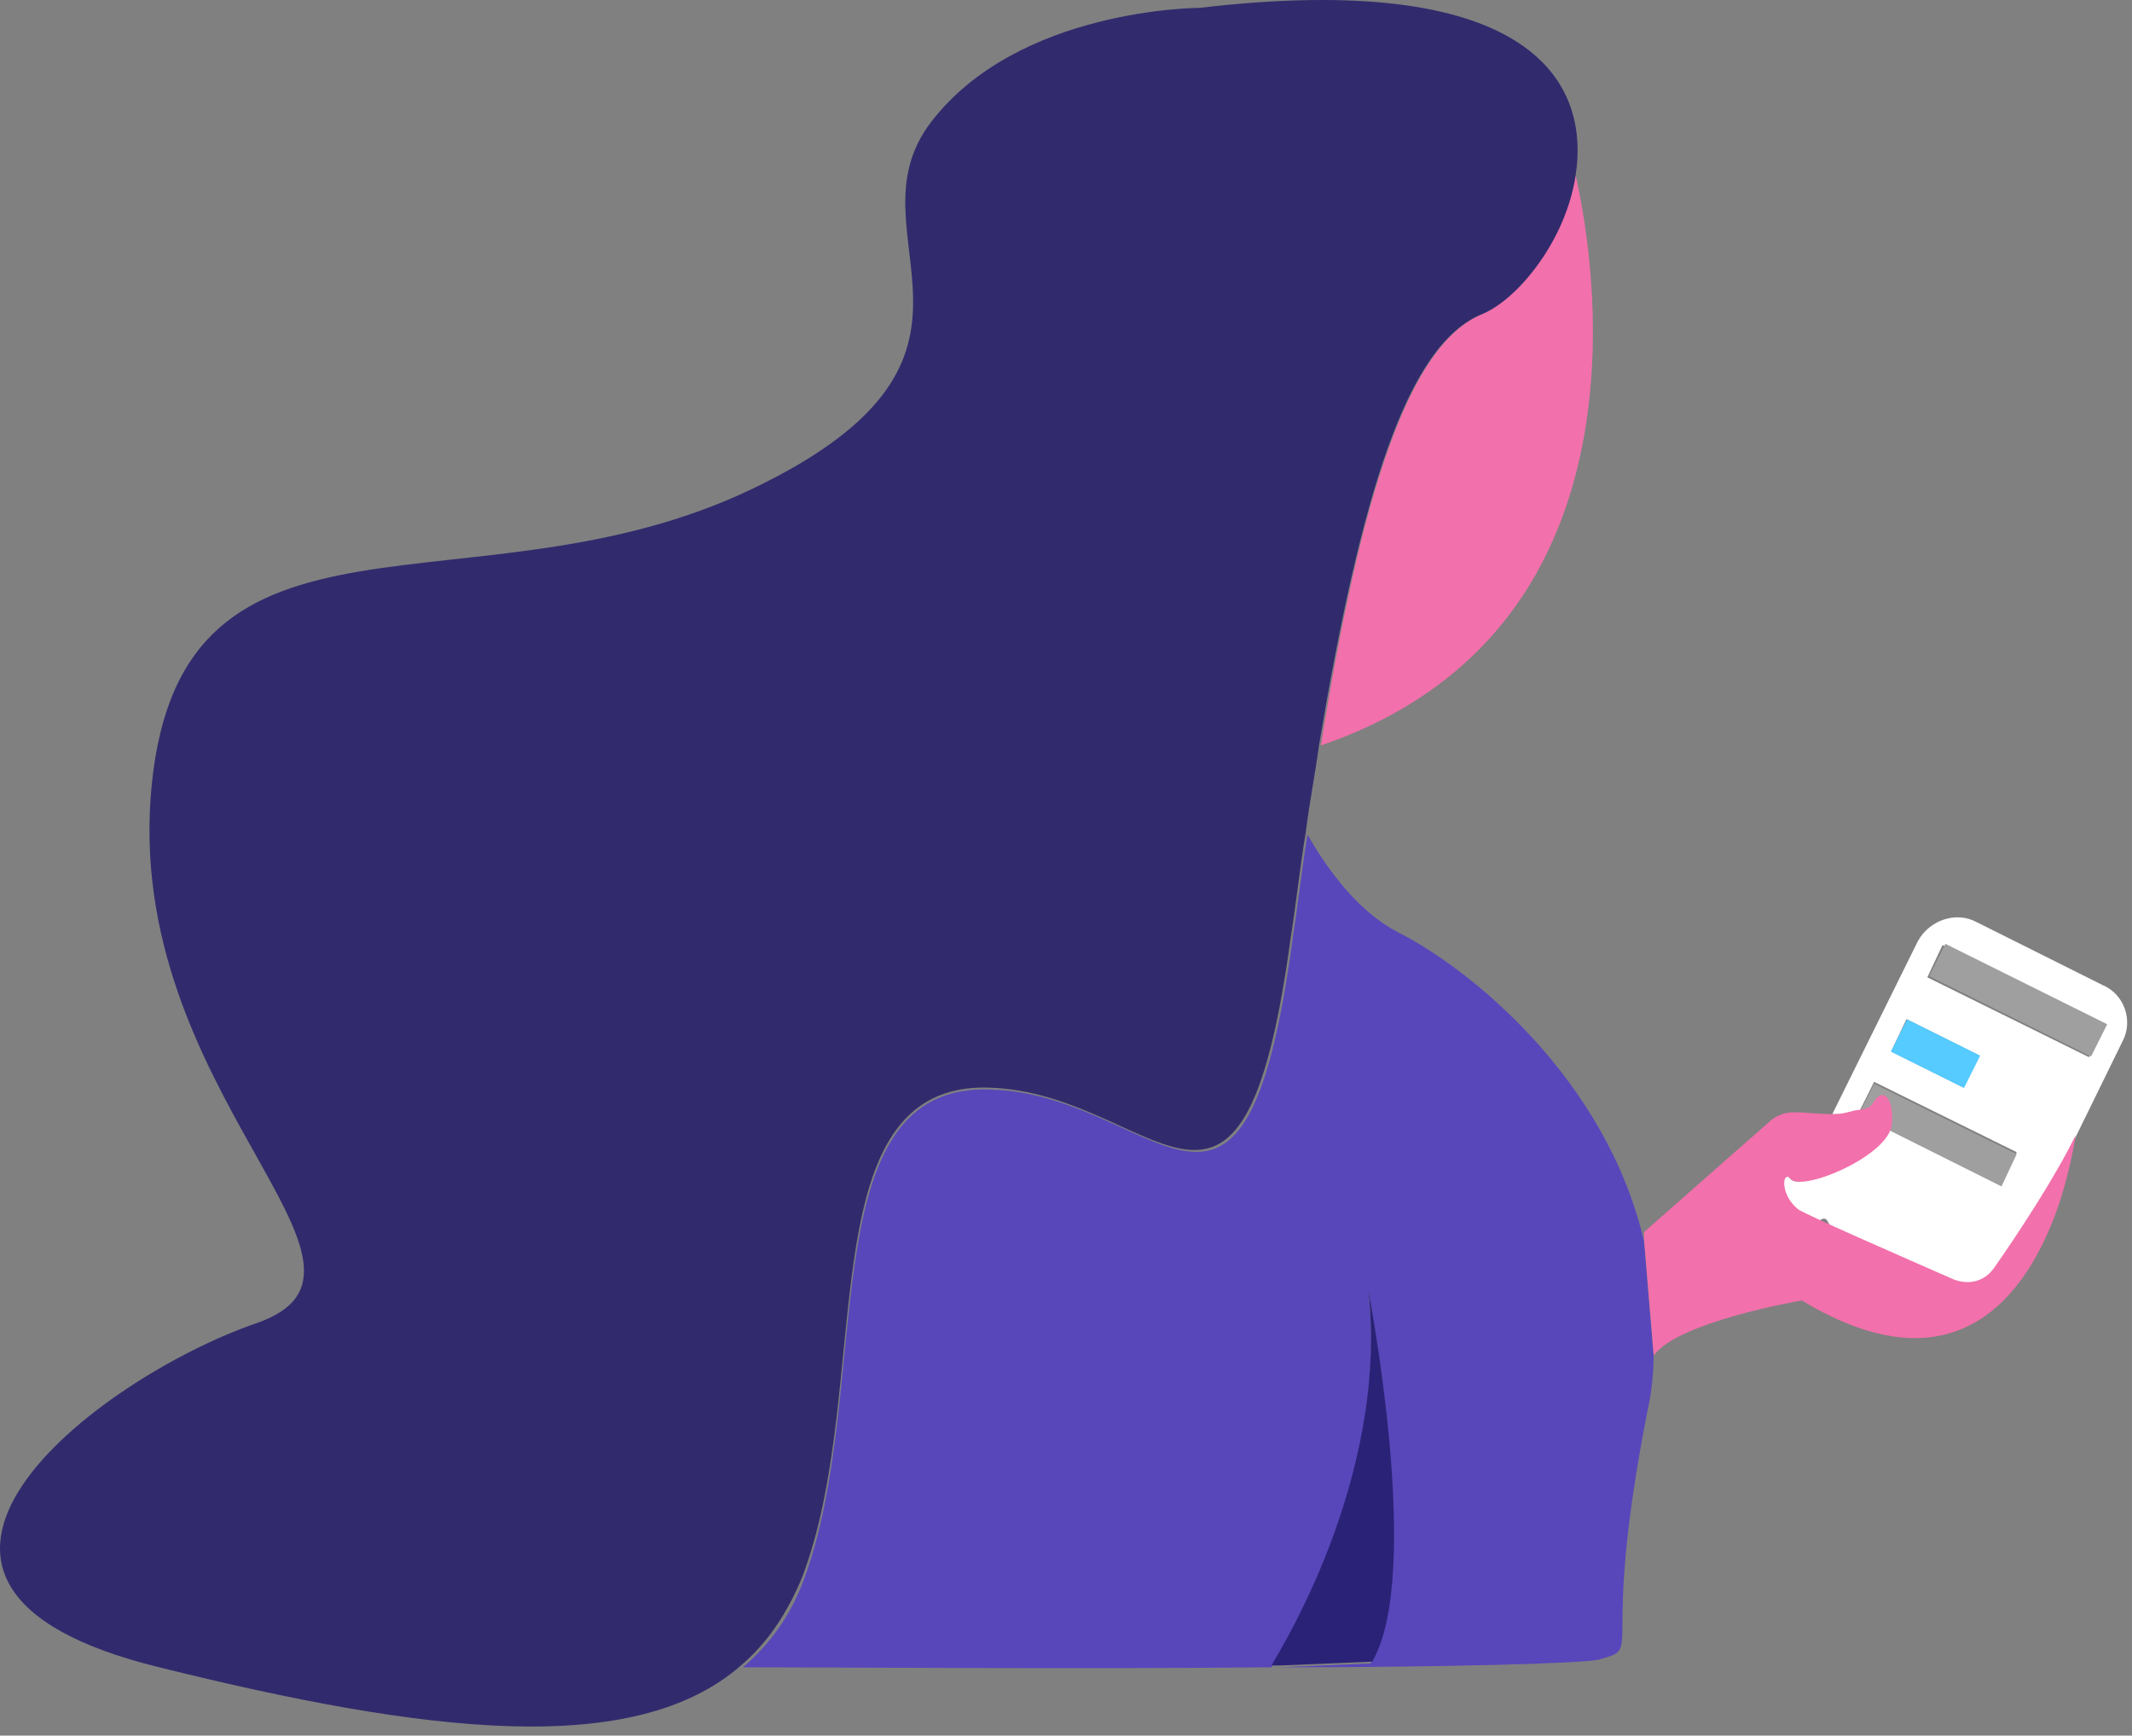 <svg width="183" height="149" viewBox="0 0 183 149" fill="none" xmlns="http://www.w3.org/2000/svg">
<rect x="0" y="0" width="183" height="149" fill="#808080" stroke="none"/>
<path d="M127.248 26.952C120.884 29.562 116.804 42.617 113.377 63.995C141.608 54.367 137.202 23.688 135.244 15.039C134.265 20.587 130.349 25.646 127.248 26.952Z" fill="#F270AB"/>
<path d="M119.905 79.986C116.804 78.354 114.193 75.09 112.235 71.663C111.745 74.6 111.419 77.538 110.93 80.802C106.687 111.97 99.18 93.367 84.33 93.53C69.481 93.693 75.029 119.476 68.991 135.632C67.849 138.732 66.054 141.18 63.769 143.138C72.091 143.138 92.163 143.301 109.135 143.138C109.624 142.485 119.252 127.309 117.457 110.991C117.457 110.991 122.189 135.305 117.62 142.812L109.787 143.138C123.821 143.138 135.734 142.812 137.202 142.485C141.282 141.343 137.202 142.485 141.445 120.945C141.772 119.476 141.935 117.845 141.935 116.376L141.119 106.585C137.855 92.551 126.106 83.086 119.905 79.986Z" fill="#5847BA"/>
<path d="M68.828 135.468C75.029 119.313 69.317 93.693 84.167 93.367C99.017 93.204 106.524 111.807 110.767 80.638C111.256 77.538 111.583 74.437 112.072 71.5C112.398 68.889 112.888 66.441 113.214 63.993C116.804 42.616 120.721 29.561 127.248 26.95C130.349 25.645 134.428 20.586 135.244 15.038C136.55 6.552 130.675 -2.586 102.934 0.677C102.934 0.677 87.431 0.677 79.925 10.469C72.418 20.26 88.41 30.54 64.585 41.963C40.76 53.386 15.63 40.984 13.019 67.42C10.408 93.856 35.701 108.869 21.994 113.602C8.286 118.334 -15.049 136.121 13.671 143.138C36.681 148.85 54.468 150.971 63.606 142.975C65.891 141.017 67.522 138.569 68.828 135.468Z" fill="#312B6D"/>
<path d="M180.447 84.555L169.677 79.17C167.881 78.191 165.597 79.007 164.618 80.802L157.274 95.651C158.09 95.651 158.906 95.651 159.559 95.488L160.865 92.877L173.103 98.915L171.798 101.689L162.007 96.794C161.68 97.447 161.191 98.099 160.865 98.263C159.722 98.915 154.5 102.342 153.684 101.2C153.032 100.058 151.237 104.627 155.153 105.279L156.459 104.627H156.622C157.111 104.627 157.601 107.401 158.09 107.401C160.375 107.238 166.576 111.97 170.003 111.154C174.898 110.012 176.857 100.221 178.325 97.283L182.242 89.287C183.058 87.656 182.405 85.371 180.447 84.555ZM168.534 93.367L162.333 90.266L163.639 87.492L169.84 90.593L168.534 93.367ZM179.304 90.756L165.434 83.902L166.739 81.128L180.61 87.982L179.304 90.756Z" fill="white"/>
<path d="M165.597 83.802L166.984 81.028L180.871 87.931L179.484 90.705L165.597 83.802Z" fill="#A09F9F"/>
<path d="M162.007 96.957L171.798 101.852L173.103 99.078L160.865 93.04L159.559 95.651C160.701 95.488 160.375 95.488 160.865 94.998C162.007 93.693 162.66 95.488 162.007 96.957Z" fill="#A09F9F"/>
<path d="M162.301 90.283L163.688 87.509L169.97 90.626L168.583 93.4L162.301 90.283Z" fill="#55CBFF"/>
<path d="M171.145 108.87C170.329 110.012 169.023 110.338 167.718 109.849C163.638 108.054 154.663 104.137 154.337 103.811C152.705 102.505 153.031 100.384 153.684 101.2C154.663 102.342 161.68 99.405 162.333 96.794C162.659 95.162 162.006 93.204 161.027 94.346C160.538 94.836 160.864 95.162 159.232 95.325C158.579 95.488 158.09 95.652 157.437 95.652C156.132 95.652 154.989 95.488 154.01 95.488C153.358 95.488 152.705 95.652 152.052 96.141L141.119 105.769V106.422L141.935 116.213V116.376C144.056 113.439 154.663 111.644 154.663 111.644C168.697 120.129 174.572 110.012 176.856 102.995C177.835 99.894 178.162 97.447 178.162 97.447C176.53 100.873 173.103 106.095 171.145 108.87Z" fill="#F270AB"/>
<path d="M117.457 110.829C119.252 127.148 109.461 142.324 109.135 142.977H109.951L117.784 142.65C122.19 135.144 117.457 110.829 117.457 110.829Z" fill="#2A2277"/>
</svg>
